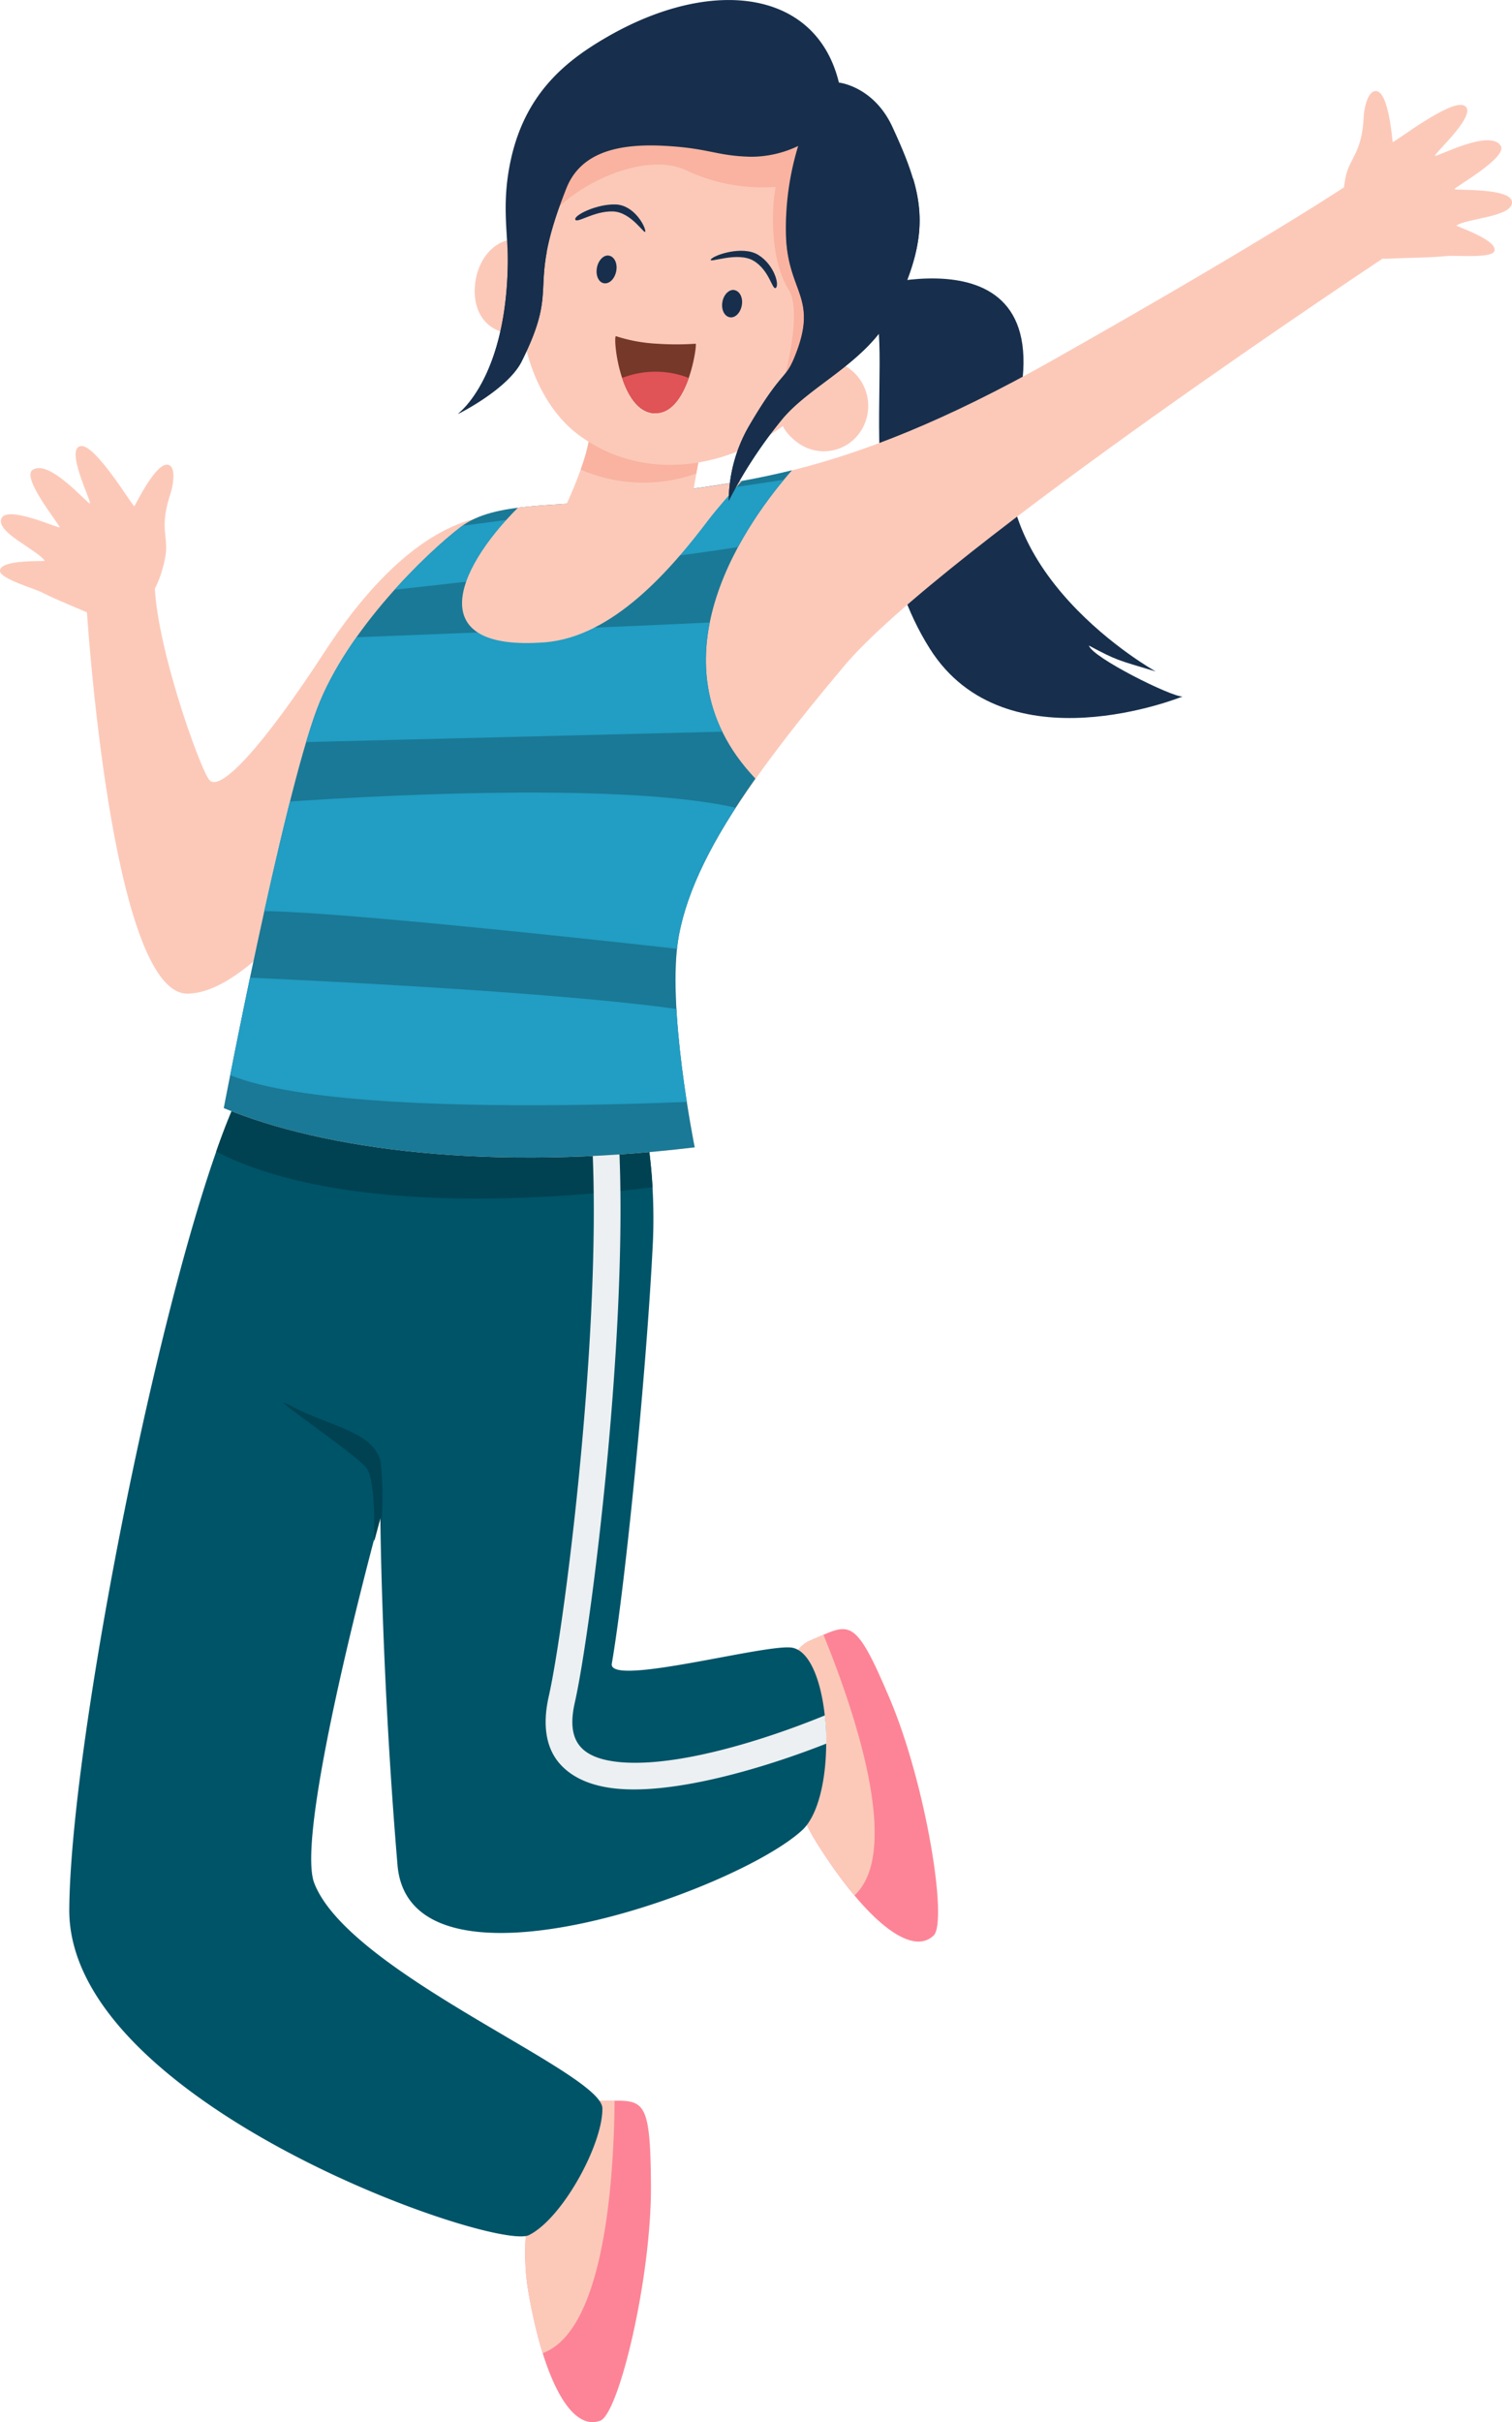 <svg xmlns="http://www.w3.org/2000/svg" xmlns:xlink="http://www.w3.org/1999/xlink" viewBox="0 0 200.8 321.54"><defs><style>.cls-1{fill:none;}.cls-2{fill:#fcc9b9;}.cls-3{fill:#172f4c;}.cls-4{fill:#fd8496;}.cls-5{fill:#005468;}.cls-6{fill:#004252;}.cls-7{fill:#ecf0f2;}.cls-8{fill:#1a7996;}.cls-9{clip-path:url(#clip-path);}.cls-10{fill:#229dc3;}.cls-11{fill:#f9b3a0;}.cls-12{fill:#753829;}.cls-13{fill:#e05357;}</style><clipPath id="clip-path" transform="translate(0 -40.39)"><path class="cls-1" d="M105.18,102.82c-5.3,6-19.82,25.16-4.86,40.93-5.82,8.23-9,14.75-10.15,20.75-1.75,9.21,2.09,28.2,2.09,28.2-27.1,3.25-49.2.32-62.54-5.21,0,0,7.75-40.72,12.41-53.06,4-10.52,14.58-20.67,19.08-24.1s12.84-2.55,20.25-3.65C89.08,105.55,96.3,105,105.18,102.82Z"/></clipPath></defs><title>human-14</title><g id="Layer_2" data-name="Layer 2"><path class="cls-2" d="M66.89,109s-10.58-2.39-23.83,18c-8,12.29-13.68,18.46-15.2,17-1.23-1.2-7.78-19.59-7.3-27.38L11.5,121s3.18,51.45,13.43,51.3c10.76-.15,26.25-26.47,26.25-26.47L66.89,109Z" transform="translate(0 -40.39)"/><path class="cls-2" d="M12.93,122.31c1.78.81,7.33.62,9-7.85.56-2.86-.88-3.77.73-8.61.26-.75.69-2.93,0-3.58-1.55-1.45-4.77,5.35-4.82,5.33-.3-.1-5.09-8.14-7.06-8-2.27.2,1.45,7.5,1.16,7.62s-5.42-6-7.63-4.44c-1.5,1.08,3.74,7.42,3.61,7.61s-7-3-7.74-1.16S5,113.4,5.93,114.83c.09.13-6.11-.24-5.93,1.4.11,1,4.65,2.35,5.37,2.71,2.89,1.44,4.61,2,7.56,3.37Z" transform="translate(0 -40.39)"/><path class="cls-3" d="M113.41,79.08s28.64-9.76,21.32,17.13c-5.42,19.9,18.76,33.32,18.76,33.32-5.11-1.54-5.08-1.42-8.88-3.44.45,1.58,11,6.84,12.44,6.76,0,0-23.49,9.58-33.56-6.34C110.93,106.66,121.44,78.62,113.41,79.08Z" transform="translate(0 -40.39)"/><path class="cls-4" d="M107.63,258.16c5.24-2.22,5.76-3.55,10.55,7.77s7.72,29.57,5.81,31.4c-2.95,2.83-8.95-1.94-15.4-12.1C102,274.86,102.4,260.38,107.63,258.16Z" transform="translate(0 -40.39)"/><path class="cls-2" d="M113.48,292a64.31,64.31,0,0,1-4.89-6.78c-6.59-10.37-6.2-24.85-1-27.07.66-.27,1.24-.54,1.76-.76C113.45,267.42,119.82,286.15,113.48,292Z" transform="translate(0 -40.39)"/><path class="cls-4" d="M79.71,319.28c5.69,0,6.67-1.07,6.74,11.23s-4.26,30.27-6.72,31.22c-3.82,1.47-7.51-5.24-9.56-17.1-2.09-12.11,3.85-25.32,9.54-25.35Z" transform="translate(0 -40.39)"/><path class="cls-2" d="M72.07,352.77a65.33,65.33,0,0,1-1.9-8.14c-2.09-12.11,3.85-25.32,9.54-25.35.71,0,1.34,0,1.91,0C81.52,330.07,80.19,349.8,72.07,352.77Z" transform="translate(0 -40.39)"/><path class="cls-5" d="M84,182.3A72.52,72.52,0,0,1,86.72,205c-.81,17-3.67,45.83-5.47,56.24-.54,3.17,20.8-2.77,24-2.11,5.23,1.07,6.16,19.73,1.27,24.23-8.84,8.14-52.15,23.49-53.73,4.61-2.13-25.3-2.28-46.32-2.28-46.32s-11.44,41.75-8.78,48.71c4.61,12,38.21,25.13,38.27,29.91s-5.3,14.61-9.75,16.83S9,319.58,9.2,293.84s16-101.95,25.2-112.59C47,166.69,84,182.3,84,182.3Z" transform="translate(0 -40.39)"/><path class="cls-6" d="M28.71,193.27c2-5.78,4-10,5.69-12C47,166.69,84,182.3,84,182.3A72.19,72.19,0,0,1,86.66,198C71.9,199.81,44.87,201.54,28.71,193.27Z" transform="translate(0 -40.39)"/><path class="cls-6" d="M49.67,244.9c.1-3.26,0-8.28-1-9.63-1.64-2.05-14.76-10.81-9.91-8.19s11.31,3.4,11.84,7.72a46.31,46.31,0,0,1,0,8.52c0-1.07,0-1.65,0-1.65s-.33,1.2-.87,3.23Z" transform="translate(0 -40.39)"/><path class="cls-7" d="M109.75,271.85c-8.45,3.33-20,6.68-27.66,6-3.36-.29-6-1.37-7.71-3.28s-2.44-4.84-1.5-9c2.18-9.6,7.86-54.23,5.35-79a1.78,1.78,0,0,1,3.54-.35c2.54,25.16-3.22,70.43-5.43,80.17-.61,2.68-.37,4.58.72,5.85s3,1.87,5.34,2.08c7.59.67,19.1-2.91,27.15-6.21A35.65,35.65,0,0,1,109.75,271.85Z" transform="translate(0 -40.39)"/><path class="cls-2" d="M184.18,74.74c-2,.11-7.05-2.1-5.53-10.6.52-2.86,2.2-3.19,2.46-8.28,0-.79.43-3,1.31-3.33,2-.79,2.49,6.71,2.54,6.72.31,0,7.71-5.73,9.48-4.85,2.05,1-4.08,6.46-3.86,6.67s7.25-3.61,8.72-1.34c1,1.55-6.19,5.54-6.13,5.76s7.59-.22,7.63,1.75-6,2.11-7.38,3.09c-.13.09,5.78,2,5,3.47-.46.87-5.19.49-6,.56-3.22.29-5,.21-8.26.38Z" transform="translate(0 -40.39)"/><path class="cls-2" d="M81.46,106.68c15.43-2.3,29.19-2,58.46-18.54C168.49,72,179.05,64.89,179.05,64.89L184.7,74S125,113.45,112.09,128.82c-13.52,16.06-20.16,26.46-21.92,35.68s2.09,28.2,2.09,28.2c-27.1,3.25-49.2.32-62.54-5.21,0,0,7.75-40.72,12.41-53.06,4-10.52,14.58-20.67,19.08-24.1s12.84-2.55,20.25-3.65Z" transform="translate(0 -40.39)"/><path class="cls-8" d="M105.18,102.82c-5.3,6-19.82,25.16-4.86,40.93-5.82,8.23-9,14.75-10.15,20.75-1.75,9.21,2.09,28.2,2.09,28.2-27.1,3.25-49.2.32-62.54-5.21,0,0,7.75-40.72,12.41-53.06,4-10.52,14.58-20.67,19.08-24.1s12.84-2.55,20.25-3.65C89.08,105.55,96.3,105,105.18,102.82Z" transform="translate(0 -40.39)"/><g class="cls-9"><path class="cls-10" d="M39.76,120.05s56.84-5.94,67.33-8.7,12.17-9.57,12.17-9.57S54,111.87,50.09,111.26,39.76,120.05,39.76,120.05Z" transform="translate(0 -40.39)"/><path class="cls-10" d="M42.18,125.18s61.52-2.31,64.36-2.92-4.92,15.12-4.92,15.12l-65,1.62,5.53-13.82Z" transform="translate(0 -40.39)"/><path class="cls-10" d="M34.69,147.07s58.6-4.77,69.16,2.91.58,18,.58,18-68.57-8-72.39-6.45S34.69,147.07,34.69,147.07Z" transform="translate(0 -40.39)"/><path class="cls-10" d="M29,170s66.46,2.64,70.06,6.63,1.67,9.57,1.67,9.57-63.38,4.06-73.35-4.93S29,170,29,170Z" transform="translate(0 -40.39)"/></g><path class="cls-2" d="M98.52,104.25c-1.57,1.67-3.4,3.8-4.4,5.11-5,6.61-12.71,15.61-21.8,16.3-15.9,1.21-12.14-9.24-3.54-17.87,3.94-.5,8.46-.48,12.68-1.11C87.09,105.84,92.5,105.35,98.52,104.25Z" transform="translate(0 -40.39)"/><path class="cls-2" d="M93.42,98.52s-1.74,8.06-1.78,10.87-18.08,1.35-18.08,1.35,4.37-8.15,4.84-13.12c.35-3.59,15,.9,15,.9Z" transform="translate(0 -40.39)"/><path class="cls-11" d="M77.12,102.73a22.59,22.59,0,0,0,1.28-5.11c.35-3.59,15,.9,15,.9s-.48,2.22-.94,4.74A20.9,20.9,0,0,1,77.12,102.73Z" transform="translate(0 -40.39)"/><path class="cls-2" d="M69.08,72.14c-3.35-.28-5.69,2.67-6,6.1s1.36,6.11,4.82,6.47a5.88,5.88,0,0,0,6.43-5.53C74.64,75.75,72.44,72.42,69.08,72.14Z" transform="translate(0 -40.39)"/><path class="cls-2" d="M108.53,52.24c-11-7.54-26-.73-34.52,11.82s-5,28.16,2.74,34c10.54,7.91,26,3.8,34.57-8.75S119.58,59.78,108.53,52.24Z" transform="translate(0 -40.39)"/><path class="cls-11" d="M70.17,72.14A28.8,28.8,0,0,1,74,64.06c8.56-12.55,23.46-19.36,34.52-11.82,10.82,7.39,11.33,23.82,3.3,36.28-4.68,3.06-8.67,5.61-8.67,5.61s3.85-11.68,1.57-15.31-2.38-10-1.71-13.62A23.9,23.9,0,0,1,91.12,63c-5.84-2.85-17.63,2.68-20.35,9.67-.94,2.42-1,1.6-.6-.56Z" transform="translate(0 -40.39)"/><path class="cls-2" d="M112.73,89.27c-2.86-2-6.32-.7-8.16,2S103,97,105.88,99.11a5.83,5.83,0,0,0,8.3-1.29A6.15,6.15,0,0,0,112.73,89.27Z" transform="translate(0 -40.39)"/><path class="cls-3" d="M97.52,78.9c.72.12,1.17,1,1,2s-.87,1.73-1.59,1.61-1.16-1-1-2,.88-1.73,1.59-1.62Z" transform="translate(0 -40.39)"/><path class="cls-3" d="M80.85,74.32c.72.11,1.17,1,1,2S81,78.08,80.26,78s-1.16-1-1-2S80.14,74.2,80.85,74.32Z" transform="translate(0 -40.39)"/><path class="cls-3" d="M81.74,67.53c-2.5-.07-5.53,1.43-5.34,2s2.49-1.15,5-1.07,4.28,3.27,4.3,2.64S84.24,67.61,81.74,67.53Z" transform="translate(0 -40.39)"/><path class="cls-3" d="M100.69,74.22c2.14,1.31,2.84,4,2.35,4.38s-.8-2.28-2.94-3.58-6,.36-5.7-.18S98.55,72.92,100.69,74.22Z" transform="translate(0 -40.39)"/><path class="cls-12" d="M86.91,95.21c4.49.24,5.7-9.19,5.48-9.19a38.24,38.24,0,0,1-5.09,0,21.1,21.1,0,0,1-5.49-1c-.45-.17.43,10,5.1,10.23Z" transform="translate(0 -40.39)"/><path class="cls-13" d="M82.63,90.56a12.19,12.19,0,0,1,8.84,0c-.82,2.38-2.26,4.8-4.56,4.68-2.15-.12-3.49-2.32-4.28-4.65Z" transform="translate(0 -40.39)"/><path class="cls-3" d="M106,59.77a37.38,37.38,0,0,0-1.62,11.82c.22,7.76,4.43,8.19,1.11,16.26-1.22,3-1.67,1.69-5.92,8.91a20,20,0,0,0-2.79,10.11,60.24,60.24,0,0,1,7-10.71c3.77-4.68,11.46-7.62,14.89-14.51,5.2-10.47,4-15.43-.17-24.45-2.5-5.37-7.09-5.85-7.09-5.85-3-12.34-16.79-14.07-30.65-6.13-5.22,3-10.88,7.22-12.89,16.25-1.34,6-.37,10-.43,13.89-.21,15.38-6.63,20-6.63,20s6.62-3.26,8.48-7c5.28-10.59.39-9,5.94-23,2-5,7.37-5.94,13.22-5.6s6.67,1.33,11.29,1.44A14.52,14.52,0,0,0,106,59.77Z" transform="translate(0 -40.39)"/><path class="cls-3" d="M121.27,64.09c1.59,5.37,1.13,10-2.6,17.56-3.43,6.89-11.12,9.83-14.89,14.51a60.24,60.24,0,0,0-7,10.71A20,20,0,0,1,99.6,96.76c4.25-7.22,4.7-5.94,5.92-8.91,3.32-8.07-.89-8.5-1.11-16.26,0-.83,0-1.65,0-2.43,6.27-1.66,12.09-3.5,16.84-5.07ZM72.6,73.9c-1,5.48.53,6.73-3.31,14.42-1.86,3.73-8.48,7-8.48,7s6.42-4.57,6.63-20c0-.59,0-1.19,0-1.81a51,51,0,0,0,5.19.35Z" transform="translate(0 -40.39)"/></g></svg>